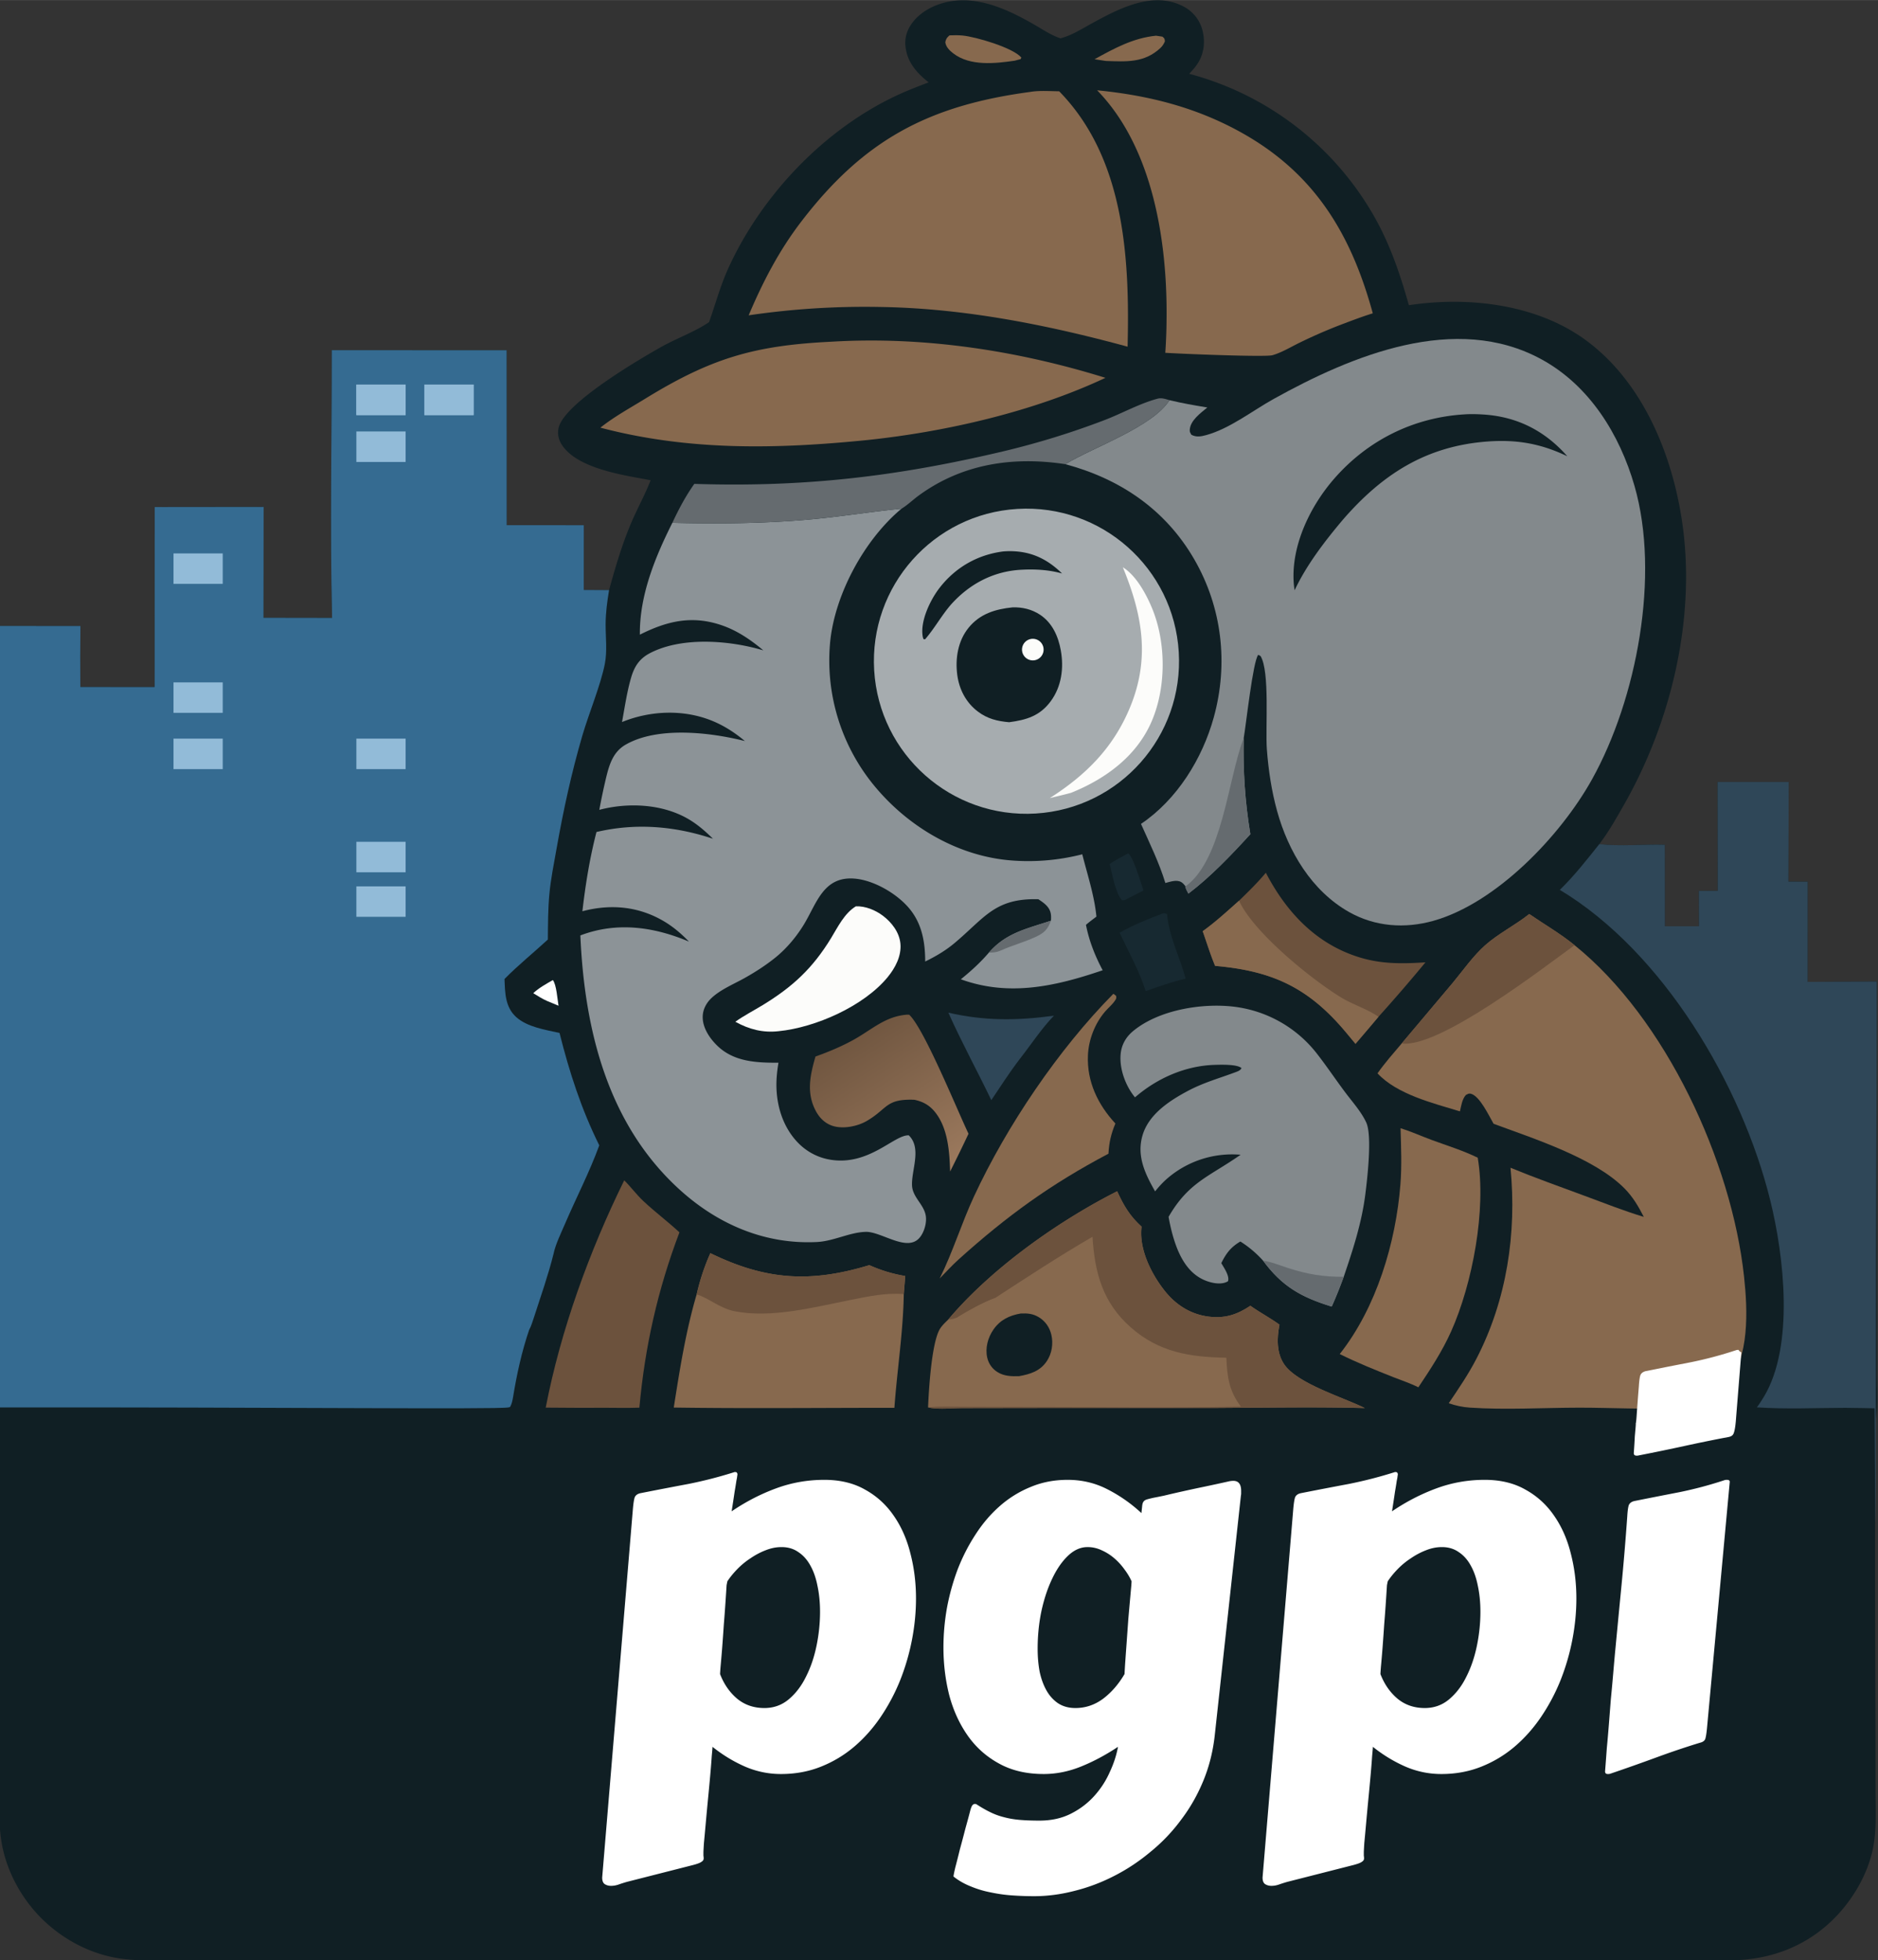 <svg xmlns="http://www.w3.org/2000/svg" width="160" height="167" fill="none" viewBox="0 0 801 836"><rect x="0" y="0" width="801" height="836" fill="#333333" stroke="none"/><g clip-path="url(#a)"><path fill="#101F24" d="M452.292 16.32c.217-.059.435-.113.651-.175 4.461-1.273 8.449-3.828 12.494-6.046 11.694-6.413 26.64-14.41 39.818-7.096a15.866 15.866 0 0 1 7.546 9.654c1.262 4.72.864 9.681-1.666 13.902-1.084 1.808-2.481 3.381-3.936 4.895a128.65 128.65 0 0 1 78.375 59.897c7.124 12.287 11.516 25.212 15.34 38.792 25.296-3.829 54.582-.513 75.665 15.07 24.14 17.84 36.688 48.628 40.907 77.54 5.97 40.926-4.716 85.407-25.142 121.01-2.989 5.211-6.013 10.598-9.608 15.416l-.606.801c9.119 1.064 18.748.003 27.951.28l.023 34.743 14.52.008-.02-15.082 8.038-.021-.072-46.417 30.345.005-.118 42.484 8.201.021-.01 42.751 29.489-.171-.023 130.55.029 36.19c.006 6.362.579 13.498-.415 19.775-.641 52.783-.131 105.579-.116 158.365-.002 8.407.562 17.563-1.298 25.804-2.375 10.524-8.404 20.761-15.896 28.447-11.856 12.164-27.353 18.128-44.178 18.312-51.298.561-102.66-.016-153.967-.015l-311.123.003-148.632.005-44.623.017c-9.073.01-18.496.514-27.515-.558-13.158-1.563-25.646-8.008-35.006-17.321-8.567-8.523-14.763-19.891-16.936-31.8-1.817-9.954-.846-21.172-.839-31.273l.044-53.832-.03-199.162-.059-235.157 34.41.033c-.084 8.67-.095 17.34-.034 26.01l31.68.025.034-76.777 46.47-.049-.063 47.276 29.246.046c-.915-37.979-.124-76.168-.126-114.169l74.579.026.031 74.599 32.891.024-.021 27.611 10.79.057c2.659-9.67 5.413-19.1 9.313-28.364 2.615-6.211 6-12.218 8.414-18.483-11.099-2.121-30.879-4.752-37.747-14.92-1.521-2.251-2.118-4.857-1.479-7.52 2.506-10.444 34.013-28.926 43.736-34.404 6.563-3.697 14.269-6.388 20.41-10.587 2.816-7.952 4.942-15.93 8.506-23.631 14.235-30.765 40.454-58.32 71.042-72.806 4.595-2.176 9.355-4.006 14.103-5.819-5.16-4.112-9.269-8.726-9.904-15.612-.369-4.008 1.054-7.607 3.623-10.656C394.3 3.5 401.602.66 408.452.186c11.557-.799 22.772 4.62 32.534 10.206 3.637 2.081 7.308 4.625 11.306 5.928Z"/><path fill="#356B91" d="m141.511 149.326 74.579.026.031 74.599 32.891.024-.021 27.611 10.79.057c-.799 4.874-1.454 9.646-1.469 14.593-.018 5.58.733 11.393-.341 16.893-1.751 8.966-6.876 21.28-9.598 30.603-4.663 15.967-8.115 31.952-11.012 48.31-1.136 6.414-2.457 12.865-3.054 19.353-.587 6.387-.576 12.877-.636 19.287-6.121 5.65-12.648 10.887-18.488 16.828.237 5.908.237 11.951 4.998 16.253 4.709 4.256 12.447 5.413 18.468 6.759 4.191 16.678 9.275 32.482 16.953 47.932-4.223 11.6-9.891 22.425-14.736 33.752-1.676 3.917-3.927 8.449-4.786 12.59-2.241 8.998-5.378 17.88-8.23 26.706-.656 1.873-1.208 3.955-2.168 5.69-3.105 9.076-5.284 19.015-6.823 28.489-.292 1.592-.495 2.985-1.341 4.401-.243.052-.485.109-.728.158-4.519.904-104.336-.158-216.896 0 0-143.24.062-84.761 0-333.309l34.41.033c-.084 8.67-.095 17.34-.034 26.01l31.68.025.034-76.777 46.47-.049-.063 47.276 29.246.046c-.915-37.979-.124-76.168-.126-114.169Z"/><path fill="#2F4758" d="m732.57 333.491 30.345.005-.118 42.484 8.201.021-.01 42.751 29.489-.171c0 60.396-.409 84.919-.409 186.515 0 101.596-.532-4.481-.532-4.481s-8.77-.212-12.487-.205c-12.478.027-25.281.639-37.717-.212 1.114-1.47 2.122-3.053 3.069-4.636 12.913-21.578 8.559-59.763 2.638-83.67-12.164-49.118-45.607-105.864-89.745-132.393 6.15-5.978 11.495-12.826 16.836-19.519 9.119 1.064 18.748.003 27.951.28l.023 34.743 14.52.008-.02-15.082 8.038-.021-.072-46.417Z"/><path fill="#83898C" d="M514.943 173.767c-2.831 2.377-7.291 5.502-7.493 9.573-.047.954.248 1.233.674 2.048 2.091 1.153 4.178.754 6.394.142 10.049-2.775 19.658-10.369 28.768-15.43 33.336-18.52 77.524-36.883 114.192-16.866 20.454 11.165 33.351 32.019 39.664 53.979 10.976 38.176.962 90.895-18.144 125.197-13.418 24.089-40.8 52.759-67.642 60.291-12.173 3.416-24.823 2.52-35.914-3.724-15.98-8.996-25.987-25.868-30.748-43.125-2.37-8.59-3.712-17.551-4.364-26.432-.666-9.064 1.335-33.121-2.691-39.651l-.966-.528c-2.271 2.579-5.221 29.965-6.201 35.492-.321 14.113.537 27.095 2.825 41.016-7.998 8.777-16.965 18.187-26.423 25.351-.541-1.068-1.226-2.1-1.358-3.298-.516-.613-1.014-1.234-1.727-1.634-2.022-1.135-4.662-.124-6.743.402-2.643-8.668-6.703-16.935-10.394-25.198 15.359-10.349 26.173-27.806 31.039-45.43 6.321-22.893 3.558-46.897-8.347-67.465-12.295-21.242-31.598-34.259-54.967-40.532 11.961-7.255 37.221-15.874 44.432-27.297 5.345 1.303 10.711 2.222 16.134 3.119Z"/><path fill="#656B6F" d="m505.516 377.802.479-.046c15.206-11.432 17.829-45.13 24.139-62.127l.338-.896c-.321 14.113.537 27.095 2.825 41.016-7.998 8.777-16.965 18.187-26.423 25.351-.541-1.068-1.226-2.1-1.358-3.298Z"/><path fill="#101F24" d="M624.558 176.71c2.722-.191 5.479-.113 8.201.061 14.435.923 26.245 7.007 35.72 17.791-11.218-5.371-21.475-7.196-33.898-6.294-26.298 1.909-45.042 13.959-61.986 33.558-7.632 9.073-15.368 19.136-20.419 29.896a35.686 35.686 0 0 1-.407-3.587c-.943-15.861 7.188-32.483 17.423-44.154 14.311-16.319 33.731-25.942 55.366-27.271Z"/><path fill="#8C9397" d="M286.766 222.955c18.997.456 38.277.325 57.209-1.301 13.587-1.167 27.007-3.372 40.554-4.735-15.917 13.24-28.653 36.814-30.503 57.398a83.956 83.956 0 0 0 19.653 61.719c14.409 17.032 35.361 29.226 57.843 30.926a92.707 92.707 0 0 0 30.086-2.635c2.171 8.607 5.2 17.756 6.032 26.582-1.495 1.15-3.045 2.262-4.456 3.513 1.345 6.882 3.842 13.17 7.125 19.364-20.09 6.845-39.882 11.343-60.493 3.85 4.402-3.562 8.268-7.081 11.956-11.369 7.346-8.503 16.314-10.209 26.474-13.621.071-.967.097-1.975-.064-2.935-.506-3.018-2.946-4.644-5.309-6.22-18.585-.499-22.82 7.86-35.729 18.69-3.873 3.249-8.006 5.657-12.53 7.88-.02-8.068-1.283-15.795-6.501-22.278-5.252-6.525-15.381-12.478-23.785-13.094-13.147-.964-15.956 10.487-21.415 19.51-3.121 5.159-7.343 10.224-12.028 14.036-4.096 3.333-8.71 6.303-13.315 8.881-4.567 2.556-10.205 4.869-14.035 8.45-2.272 2.125-3.79 4.931-3.824 8.087-.052 4.715 3.016 9.223 6.286 12.375 7.115 6.857 16.762 7.217 26.037 7.191a62.583 62.583 0 0 0-.746 5.948c-.748 9.636 1.631 19.764 8.115 27.149 3.837 4.37 8.855 7.267 14.605 8.24 16.643 2.818 27.397-10.713 33.604-10.358 5.595 5.458 1.152 14.6 1.377 21.265.174 5.157 5.116 8.165 5.876 13.07.466 3.009-.676 6.984-2.635 9.306-5.339 6.331-16.315-2.663-22.972-2.481-6.974.192-13.638 3.974-20.86 4.33-22.181 1.095-42.278-7.558-58.588-22.4-30.752-27.985-40.537-68.423-42.277-108.357 15.511-5.903 31.295-3.735 46.329 2.641-3.269-3.367-6.697-6.325-10.754-8.715-10.818-6.372-22.714-7.42-34.71-4.238 1.327-11.478 3.119-22.598 6.006-33.799 16.806-3.942 33.415-2.538 49.677 2.869-3.154-3.112-6.483-6.029-10.309-8.293-11.155-6.602-25.87-7.257-38.156-4.026a276.865 276.865 0 0 1 2.88-13.645c1.363-5.641 2.983-11.056 8.319-14.138 13.721-7.928 36.334-5.26 50.898-1.551-4.059-3.395-8.408-6.269-13.287-8.354-12.365-5.283-26.801-4.766-39.124.235 1.158-6.248 2.087-12.816 3.866-18.908 1.425-4.881 3.601-8.182 8.171-10.536 13.693-7.055 33.992-5.386 48.239-1.118-5.487-4.585-11.257-8.541-18.093-10.821-12.583-4.195-23.115-1.629-34.576 4.126-.168-16.737 6.45-32.95 13.857-47.705Z"/><path fill="#656B6F" d="M448.246 392.646c-1.389 3.786-2.887 5.224-6.553 6.927-4.766 2.213-9.927 3.575-14.755 5.755-1.783.806-3.22.923-5.166.939 7.346-8.503 16.314-10.209 26.474-13.621Z"/><path fill="#87694E" d="M652.25 389.806c6.433 4.426 13.268 8.338 19.323 13.284 38.898 31.307 66.995 92.25 72.298 141.359 1.532 14.186 2.452 34.59-7.36 46.357-4.937 5.921-13.178 9.042-20.727 9.533-13.911.904-28.36-.018-42.319.002-15.367.022-31.23.997-46.521-.024-3.136-.209-6.062-.831-9.031-1.873 4.187-6.181 8.355-12.307 11.795-18.95 12.966-25.041 17.261-53.624 14.545-81.482 10.403 4.274 21.003 8.05 31.55 11.951 8.407 3.109 16.722 6.412 25.306 9.007-2.355-4.589-4.667-8.556-8.32-12.23-12.853-12.925-38.77-21.197-55.748-27.478-1.954-3.338-5.931-11.993-9.791-12.838-.867-.19-1.275.202-2.035.553-1.629 1.861-1.972 4.638-2.527 6.994-11.529-3.539-26.745-7.207-35.158-16.217 3.143-4.47 6.783-8.579 10.309-12.747l21.791-25.862c4.384-5.285 8.656-11.427 13.781-15.993 5.619-5.005 12.854-8.59 18.839-13.346Z"/><path fill="#6C523D" d="M652.25 389.806c6.433 4.426 13.268 8.338 19.323 13.284-13.137 9.51-57.744 44.058-73.734 41.917l21.791-25.862c4.384-5.285 8.656-11.427 13.781-15.993 5.619-5.005 12.854-8.59 18.839-13.346Z"/><path fill="#A6ACAF" d="M433.943 217.026c35.862-2.134 66.669 25.199 68.821 61.061 2.151 35.861-25.167 66.682-61.028 68.851-35.885 2.17-66.731-25.171-68.884-61.057-2.153-35.887 25.203-66.72 61.091-68.855Z"/><path fill="#101F24" d="M431.875 259.012c4.158-.134 8.209.824 11.703 3.131 5.244 3.463 7.804 9.23 8.871 15.21 1.346 7.544.343 15.412-4.314 21.722-4.621 6.263-10.368 7.944-17.725 8.925-5.015-.446-9.267-1.452-13.373-4.577-5.033-3.83-7.929-9.411-8.748-15.606-.922-6.988.277-14.492 4.814-20.093 4.832-5.965 11.433-7.962 18.772-8.712Z"/><path fill="#FCFCFA" d="M439.245 272.6a4.603 4.603 0 1 1 2.534 8.851 4.603 4.603 0 0 1-2.534-8.851ZM478.92 241.93c5.652 3.442 9.989 11.492 12.446 17.428 6.018 14.546 6.09 33.533-.062 48.043-6.365 15.009-19.765 24.798-34.475 30.705-3.002.827-6.051 1.52-9.077 2.259 15.348-9.803 26.911-21.284 34.058-38.3 8.862-21.101 5.51-39.723-2.89-60.135Z"/><path fill="#101F24" d="M427.815 235.171a36.77 36.77 0 0 1 2.439-.125c9.251-.091 16.212 3.156 22.739 9.517-5.66-1.603-11.724-1.916-17.576-1.581-11.848.678-21.977 6.084-29.832 14.868-4.033 4.664-6.99 10.14-11.031 14.798l-.676-.119c-.144-.416-.239-.629-.313-1.043-1.166-6.605 3.231-15.697 7.178-20.788 6.768-8.728 16.154-14.115 27.072-15.527Z"/><path fill="#87694E" d="M439.341 39.189c3.91-.677 8.425-.32 12.406-.28.306.309.608.621.906.937 27.136 28.577 29.197 70.766 28.286 107.989-34.338-9.342-69.921-16.42-105.592-16.937a339.336 339.336 0 0 0-56.027 3.56c6.02-14.226 12.923-27.541 22.347-39.86 26.785-35.014 54.366-49.59 97.674-55.409ZM404.434 562.769c18.263-21.712 46.779-41.937 72.059-54.727 2.804 6.119 5.371 10.502 10.401 15.08-1.177 9.47 4.059 19.967 9.733 27.207 4.834 6.169 11.251 10.271 19.118 11.208 6.786.808 11.965-.916 17.556-4.661 4.033 2.85 8.442 5.178 12.42 8.061-1.079 5.583-1.335 11.906 1.969 16.845 5.587 8.352 25.467 14.22 34.422 18.732-21.259-.569-42.628-.15-63.897-.044l-77.954.012-29.883.05c-4.404.008-10.303.677-14.541-.299.32-7.863 1.471-26.322 4.693-32.829.889-1.795 2.495-3.241 3.904-4.635Z"/><path fill="#6C523D" d="M404.434 562.769c18.263-21.712 46.779-41.937 72.059-54.727 2.804 6.119 5.371 10.502 10.401 15.08-1.177 9.47 4.059 19.967 9.733 27.207 4.834 6.169 11.251 10.271 19.118 11.208 6.786.808 11.965-.916 17.556-4.661 4.033 2.85 8.442 5.178 12.42 8.061-1.079 5.583-1.335 11.906 1.969 16.845 5.587 8.352 25.467 14.22 34.422 18.732-21.259-.569-42.628-.15-63.897-.044l-77.954.012-29.883.05c-4.404.008-10.303.677-14.541-.299 4.738-.554 9.784-.282 14.56-.269l25.191.068c31.203.009 62.505.51 93.693-.136-5.091-6.669-5.862-12.735-6.219-20.857-15.509-.263-28.766-2.325-40.781-12.957-11.976-10.599-15.344-23.197-16.311-38.634-14.072 8.172-27.875 17.213-41.509 26.104-5.668 2.184-10.828 5.085-16.02 8.217-1.405.678-2.458.876-4.007 1Z"/><path fill="#87694E" d="M408.441 561.769c5.192-3.132 10.352-6.033 16.02-8.217-2.091 3.998-6.35 5.909-10.487 7.222-1.804.572-3.654.838-5.533.995Z"/><path fill="#101F24" d="M435.361 560.169c2.921-.114 5.198.056 7.747 1.611 2.749 1.675 4.554 4.295 5.299 7.414.901 3.777.258 8.045-1.915 11.288-2.867 4.277-7.043 5.557-11.829 6.422-3.202.097-6.304.034-9.123-1.68-2.314-1.408-3.873-3.592-4.473-6.234-.928-4.083.283-8.555 2.634-11.944 2.892-4.168 6.79-6.024 11.66-6.877Z"/><path fill="#83898C" d="M484.096 467.994c-4.013-4.848-6.689-12.104-6.128-18.399.358-4.018 2.255-7.34 5.347-9.894 10.868-8.977 29.112-11.979 42.756-10.402a52.838 52.838 0 0 1 35.429 19.807c4.271 5.456 8.132 11.244 12.289 16.79 3.015 4.022 6.826 8.236 8.938 12.813 2.573 5.575.48 23.727-.38 30.548-1.55 12.302-5.257 23.599-9.218 35.267-1.583 4.309-3.236 8.516-5.126 12.702-12.977-3.992-21.163-8.585-29.261-19.567-2.876-3.182-6.07-5.905-9.707-8.189-4.053 2.386-6.06 5.025-8.123 9.213 1.072 1.908 3.33 5.076 2.953 7.315-.092.544-.167.487-.721.743-2.811 1.302-6.877.33-9.574-.856-6.319-2.781-9.878-8.828-12.105-15.068-1.363-3.82-2.34-7.868-3.043-11.86 8.568-14.9 17.527-17.214 30.716-26.49a42.348 42.348 0 0 0-30.946 9.841c-2.057 1.743-3.841 3.674-5.518 5.781-4.206-7.377-7.901-14.948-5.425-23.689 2.574-9.089 11.389-14.877 19.266-19.087 6.888-3.683 13.672-5.484 20.841-8.199.938-.356 1.685-.686 2.176-1.579-1.838-1.737-9.017-1.475-11.554-1.393-12.493.402-24.497 5.713-33.882 13.852Z"/><path fill="#656B6F" d="M538.742 537.659c3.566.47 7.13 1.983 10.546 3.094 8.244 2.679 15.159 3.837 23.841 3.771-1.583 4.309-3.236 8.516-5.126 12.702-12.977-3.992-21.163-8.585-29.261-19.567Z"/><path fill="#87694E" d="M467.944 38.489c22.3 2.191 42.926 7.437 62.562 18.613 30.692 17.469 45.944 43.299 55.013 76.506-4.446 1.37-8.784 3.04-13.138 4.672a219.66 219.66 0 0 0-17.794 7.714c-3.827 1.837-7.822 4.334-11.883 5.484-3.066.868-39.936-.626-45.687-1.039.326-4.667.505-9.343.536-14.022.426-33.119-5.715-73.423-29.609-97.928ZM354.607 145.714c39.325-2.375 79.404 3.753 116.89 15.408-30.719 14.435-67.895 22.98-101.541 26.527-38.624 3.882-76.093 4.691-113.88-5.277 5.864-4.675 12.652-8.376 19.027-12.297 28.292-17.4 46.734-22.78 79.504-24.361ZM302.973 534.452c23.808 11.583 42.753 12.699 67.808 5.107 5.112 2.259 9.797 3.688 15.317 4.636l-.621 7.708c-.243 16.066-2.848 32.439-4 48.498-31.354-.01-62.756.351-94.105-.112 2.547-16.179 5.109-32.486 9.743-48.223 1.434-6.169 3.275-11.832 5.858-17.614Z"/><path fill="#6C523D" d="M302.973 534.452c23.808 11.583 42.753 12.699 67.808 5.107 5.112 2.259 9.797 3.688 15.317 4.636l-.621 7.708c-7.777-.603-14.917.944-22.514 2.45-15.642 3.101-33.741 7.952-49.659 4.855-6.379-1.241-11.455-5.936-16.189-7.142 1.434-6.169 3.275-11.832 5.858-17.614Z"/><path fill="#87694E" d="M597.358 481.15c4.474 1.391 8.861 3.372 13.264 5.001 6.524 2.413 13.414 4.513 19.651 7.577 3.757 21.94-2.23 53.785-11.363 74.145-3.802 8.477-8.813 16.092-13.957 23.786-3.378-1.724-7.227-2.963-10.76-4.371-7.698-3.067-15.354-6.114-22.774-9.822 15.628-19.809 23.911-47.362 25.886-72.384.628-7.953.276-15.969.053-23.932Z"/><path fill="#6C523D" d="M266.241 503.38c2.815 2.775 5.156 6.01 8.097 8.782 4.97 4.687 10.459 8.755 15.458 13.404-9.259 24.4-14.739 48.771-17.093 74.776-5.348.178-10.733.043-16.085.035-7.95.097-15.912-.027-23.862-.057 6.412-33.127 18.623-66.716 33.485-96.94Z"/><path fill="#87694E" d="M474.871 423.819c.404.211.837.64 1.193.93.127 1.093.019 1.214-.587 2.096-1.149 1.672-2.83 3.022-4.15 4.568-4.366 5.112-7.012 11.967-7.304 18.651-.491 11.203 4.237 21.024 11.712 29.083-1.843 4.414-2.705 8.09-2.954 12.872-24.67 13.046-43.152 26.407-63.92 45.102-2.829 2.547-5.43 5.403-8.084 8.134 5.653-11.348 9.297-23.484 14.636-34.986 14.005-30.169 36.053-62.765 59.458-86.45Z"/><path fill="#6C523D" d="M528.471 384.126c3.975-3.853 7.876-7.668 11.433-11.923 8.76 16.786 21.365 30.338 39.874 36.056 9.52 2.94 18.401 2.78 28.209 2.148a713.856 713.856 0 0 1-20.044 23.229c-3.247 3.864-6.515 7.71-9.806 11.537a615.398 615.398 0 0 0-4.267-5.145c-15.863-18.892-31.277-26-55.605-28.107-2-4.793-3.561-9.884-5.291-14.788 5.466-3.929 10.479-8.534 15.497-13.007Z"/><path fill="#87694E" d="M512.974 397.133c5.466-3.929 10.479-8.534 15.497-13.007 6.212 13.538 30.712 33.442 43.612 41.31 5.018 3.06 11.114 4.841 15.86 8.2-3.247 3.864-6.515 7.71-9.806 11.537a615.398 615.398 0 0 0-4.267-5.145c-15.863-18.892-31.277-26-55.605-28.107-2-4.793-3.561-9.884-5.291-14.788Z"/><path fill="#656B6F" d="M296.139 206.347c46.75 1.51 86.354-3.116 131.863-13.902a343.944 343.944 0 0 0 43.065-13.287c7.483-2.865 14.998-7.104 22.697-9.158 1.693-.451 3.415.183 5.045.648-7.211 11.423-32.471 20.042-44.432 27.297-22.387-3.405-44.144-.162-62.755 13.543-2.296 1.692-4.674 3.992-7.093 5.431-13.547 1.363-26.967 3.568-40.554 4.735-18.932 1.626-38.212 1.757-57.209 1.301 2.743-5.847 5.63-11.331 9.373-16.608Z"/><path fill="url(#b)" d="m387.015 432.715.779.039c6.369 5.89 20.571 40.918 25.299 50.754a646.288 646.288 0 0 1-7.857 16.123c-.24-8.009-.841-17.389-5.562-24.203-2.494-3.601-5.473-5.545-9.734-6.412-12.362-.432-11.262 3.836-20.325 9.083-3.855 2.232-9.69 3.399-14.04 2.189-3.468-.966-5.982-3.391-7.64-6.525-4.099-7.75-2.387-15.295-.122-23.182 5.519-1.977 10.835-4.175 15.984-6.996 8.045-4.408 13.698-10.211 23.218-10.87Z"/><path fill="#FCFCFA" d="M365.044 386.516c4.017-.163 8.317 1.604 11.482 3.984 3.78 2.843 7.051 7.06 7.512 11.9.504 5.278-2.179 10.357-5.434 14.325-10.147 12.366-30.8 21.493-46.481 23.044-6.722.768-12.657-.781-18.492-4.024 3.647-2.603 7.8-4.739 11.636-7.076 12.831-7.816 21.364-15.746 29.192-28.586 2.928-4.801 5.671-10.571 10.585-13.567Z"/><path fill="#2F4758" d="M404.494 431.87c15.458 3.572 29.433 3.432 45.024 1.291-5.387 5.588-9.844 12.465-14.653 18.585-4.289 5.601-8.122 11.584-12.054 17.44-5.99-12.508-12.67-24.65-18.317-37.316Z"/><path fill="#172931" d="M496.143 389.491c.717-.03.974.087 1.623.35.908 9.74 5.371 18.153 7.958 27.511-5.829 1.329-11.438 3.358-17.077 5.322-2.648-8.508-7.329-16.847-11.14-24.91 6.039-3.355 12.177-5.878 18.636-8.273Z"/><path fill="#87694E" d="M404.968 15.061c1.896-.084 3.778-.104 5.669.08 5.514.54 21.463 5.157 24.992 9.401l-.318.654-2.536.667c-8.343 1.224-19.029 2.4-26.193-3.12-1.571-1.21-3.139-2.73-3.402-4.77.334-1.467.655-1.926 1.788-2.912ZM493.064 15.206l2.725.399c.974.837.934.782 1.056 2.062-.532 1.127-1.011 1.945-1.931 2.803-6.88 6.417-14.621 5.787-23.239 5.506l-4.828-.732c8.411-4.649 16.531-9.085 26.217-10.038Z"/><path fill="#172931" d="M481.156 363.933c2.171 1.232 5.513 12.85 6.558 15.837l-8.044 4.1-1.115.05c-2.824-2.924-4.17-11.418-5.294-15.451 2.468-1.69 5.277-3.073 7.895-4.536Z"/><path fill="#fff" d="M235.804 417.968c1.547 1.948 1.947 8.297 2.419 10.95l-4.886-2.038c-2.081-.902-3.968-2.136-5.898-3.319 2.512-2.318 5.421-3.897 8.365-5.593Z"/><path fill="#92BBD8" d="M152 164h21v13h-21z"/><path fill="#92BBD8" d="M152 164h21v13h-21zM74 236h21v13H74zM74 291h21v13H74zM74 315h21v13H74zM181 164h21v13h-21z"/><path fill="#92BBD8" d="M181 164h21v13h-21zM152 184h21v13h-21zM152 378h21v13h-21zM152 359h21v13h-21zM152 315h21v13h-21z"/><path fill="#fff" d="M309.908 676.02c-.429 6.875-.823 12.46-1.181 16.757a930.7 930.7 0 0 1-.752 10.528 704.154 704.154 0 0 1-.537 6.338 101.239 101.239 0 0 0-.323 4.296c1.647 4.297 4.082 7.806 7.305 10.528 3.223 2.65 7.09 3.974 11.601 3.974 3.939 0 7.377-1.217 10.313-3.652 3.008-2.506 5.478-5.729 7.412-9.668 2.005-3.939 3.509-8.343 4.512-13.213 1.002-4.87 1.504-9.704 1.504-14.502 0-3.939-.358-7.591-1.074-10.957-.645-3.366-1.648-6.266-3.008-8.701-1.361-2.506-3.08-4.44-5.157-5.801-2.005-1.432-4.404-2.148-7.197-2.148-2.291 0-4.583.465-6.875 1.396-2.22.86-4.368 2.006-6.445 3.438a32.726 32.726 0 0 0-5.694 4.726c-1.647 1.719-3.007 3.402-4.082 5.049l-.322 1.612Zm2.149-31.475c6.015-4.082 12.317-7.341 18.906-9.775 6.588-2.435 13.463-3.653 20.625-3.653 6.732 0 12.532 1.397 17.402 4.19 4.942 2.721 9.024 6.445 12.246 11.172 3.223 4.654 5.586 10.026 7.09 16.113 1.576 6.087 2.363 12.461 2.363 19.121 0 5.801-.572 11.673-1.718 17.617a95.858 95.858 0 0 1-5.049 17.295 83.08 83.08 0 0 1-8.272 15.576c-3.294 4.87-7.089 9.131-11.386 12.783-4.226 3.581-8.952 6.41-14.18 8.487s-10.885 3.115-16.973 3.115a38.382 38.382 0 0 1-15.468-3.223c-4.87-2.148-9.454-4.941-13.75-8.379 0 .358-.108 1.683-.323 3.975-.143 2.22-.358 4.941-.644 8.164-.287 3.223-.609 6.66-.967 10.313-.358 3.724-.68 7.197-.967 10.419-.286 3.223-.537 5.944-.752 8.165-.143 2.291-.215 3.616-.215 3.974v1.397c.072.429.108.823.108 1.181 0 .573-.287 1.039-.86 1.397-.501.429-1.683.895-3.544 1.396l-28.252 7.197c-.788.215-1.827.538-3.116.967-1.289.502-2.542.752-3.759.752-1.003 0-1.898-.25-2.686-.752-.716-.501-1.074-1.432-1.074-2.793l13.105-157.265c.215-2.364.466-3.975.752-4.834.358-.931 1.182-1.54 2.471-1.826 6.517-1.29 13.213-2.579 20.088-3.868a183.13 183.13 0 0 0 20.088-5.156c.573 0 .895.108.966.322.144.144.215.394.215.752 0 .144-.035.358-.107.645 0 .286-.108.931-.322 1.933a183.037 183.037 0 0 1-.752 4.62 678.575 678.575 0 0 1-1.289 8.486Zm170.586 29.863c-.717-1.647-1.719-3.33-3.008-5.049a26.77 26.77 0 0 0-4.297-4.726 21.434 21.434 0 0 0-5.371-3.438 13.941 13.941 0 0 0-6.123-1.396c-2.936 0-5.694 1.217-8.272 3.652-2.578 2.435-4.834 5.694-6.767 9.776-1.934 4.01-3.474 8.629-4.619 13.857-1.075 5.156-1.612 10.527-1.612 16.113 0 3.438.287 6.696.86 9.776.644 3.007 1.611 5.657 2.9 7.949s2.936 4.118 4.941 5.478c2.077 1.361 4.548 2.041 7.413 2.041 4.296 0 8.235-1.324 11.816-3.974 3.581-2.722 6.624-6.231 9.131-10.528.071-1.503.179-3.294.322-5.371.143-2.076.322-4.583.537-7.519l.752-10.528c.358-4.082.788-8.916 1.289-14.501l.108-1.612Zm35.556 64.883c-.716 7.09-2.327 13.714-4.834 19.873-2.506 6.159-5.693 11.781-9.56 16.865a74.507 74.507 0 0 1-13.106 13.75c-4.87 4.082-10.062 7.52-15.576 10.313-5.443 2.793-11.064 4.905-16.865 6.338-5.801 1.504-11.53 2.256-17.188 2.256-3.008 0-6.087-.108-9.238-.323a65.158 65.158 0 0 1-9.238-1.289 42.621 42.621 0 0 1-8.594-2.578c-2.721-1.074-5.156-2.471-7.305-4.189v-.108c0-.358.251-1.611.752-3.76.573-2.148 1.218-4.69 1.934-7.627a512.362 512.362 0 0 0 2.363-8.916c.86-3.079 1.576-5.729 2.149-7.949.286-1.002.572-1.683.859-2.041.286-.358.609-.537.967-.537.429 0 .68.036.752.108 2.077 1.36 4.01 2.47 5.8 3.33a28.248 28.248 0 0 0 5.801 2.148c2.077.573 4.333.967 6.768 1.182 2.435.215 5.264.322 8.486.322 5.013 0 9.453-.967 13.32-2.9 3.868-1.934 7.198-4.441 9.991-7.52 2.793-3.079 5.013-6.481 6.66-10.205 1.719-3.652 2.9-7.269 3.545-10.85-5.156 3.438-10.384 6.231-15.684 8.379-5.299 2.149-10.635 3.223-16.006 3.223-7.376 0-13.75-1.504-19.121-4.512-5.371-2.936-9.811-6.911-13.32-11.924-3.509-5.013-6.123-10.742-7.842-17.187-1.647-6.517-2.471-13.32-2.471-20.41 0-5.586.502-11.208 1.504-16.865a97.388 97.388 0 0 1 4.619-16.543c2.077-5.3 4.62-10.241 7.627-14.825 3.008-4.655 6.482-8.701 10.42-12.138a45.898 45.898 0 0 1 13.106-8.057c4.798-2.005 10.026-3.008 15.683-3.008 6.159 0 11.853 1.361 17.081 4.082a63.5 63.5 0 0 1 14.394 10.098c.143-1.289.251-2.292.322-3.008.072-.788.251-1.396.537-1.826.287-.43.752-.752 1.397-.967.716-.215 1.719-.465 3.008-.752.787-.143 2.22-.43 4.297-.859a492.339 492.339 0 0 1 7.412-1.719 601.335 601.335 0 0 1 9.453-2.041 687.194 687.194 0 0 0 10.42-2.256c.859-.215 1.647-.322 2.363-.322 2.22 0 3.33 1.432 3.33 4.297v1.074c0 .286-.036.609-.107.967l-11.065 101.406Zm73.369-63.271c-.429 6.875-.823 12.46-1.181 16.757a907.721 907.721 0 0 1-.752 10.528 704.154 704.154 0 0 1-.537 6.338 101.239 101.239 0 0 0-.323 4.296c1.648 4.297 4.082 7.806 7.305 10.528 3.223 2.65 7.09 3.974 11.602 3.974 3.938 0 7.376-1.217 10.312-3.652 3.008-2.506 5.479-5.729 7.412-9.668 2.005-3.939 3.509-8.343 4.512-13.213 1.003-4.87 1.504-9.704 1.504-14.502 0-3.939-.358-7.591-1.074-10.957-.645-3.366-1.647-6.266-3.008-8.701-1.361-2.506-3.08-4.44-5.156-5.801-2.006-1.432-4.405-2.148-7.198-2.148-2.291 0-4.583.465-6.875 1.396-2.22.86-4.368 2.006-6.445 3.438a32.682 32.682 0 0 0-5.693 4.726c-1.647 1.719-3.008 3.402-4.082 5.049l-.323 1.612Zm2.149-31.475c6.015-4.082 12.318-7.341 18.906-9.775 6.589-2.435 13.464-3.653 20.625-3.653 6.732 0 12.533 1.397 17.402 4.19 4.942 2.721 9.024 6.445 12.246 11.172 3.223 4.654 5.586 10.026 7.09 16.113 1.576 6.087 2.364 12.461 2.364 19.121 0 5.801-.573 11.673-1.719 17.617a95.858 95.858 0 0 1-5.049 17.295 83.134 83.134 0 0 1-8.271 15.576c-3.295 4.87-7.09 9.131-11.387 12.783-4.225 3.581-8.952 6.41-14.18 8.487s-10.885 3.115-16.973 3.115a38.382 38.382 0 0 1-15.468-3.223c-4.87-2.148-9.453-4.941-13.75-8.379 0 .358-.108 1.683-.323 3.975-.143 2.22-.358 4.941-.644 8.164-.287 3.223-.609 6.66-.967 10.313-.358 3.724-.68 7.197-.967 10.419-.286 3.223-.537 5.944-.752 8.165-.143 2.291-.214 3.616-.214 3.974v1.397c.071.429.107.823.107 1.181 0 .573-.286 1.039-.859 1.397-.502.429-1.683.895-3.545 1.396l-28.252 7.197c-.788.215-1.826.538-3.116.967-1.289.502-2.542.752-3.759.752-1.003 0-1.898-.25-2.686-.752-.716-.501-1.074-1.432-1.074-2.793l13.105-157.265c.215-2.364.466-3.975.752-4.834.358-.931 1.182-1.54 2.471-1.826 6.517-1.29 13.213-2.579 20.088-3.868a183.13 183.13 0 0 0 20.088-5.156c.573 0 .895.108.967.322.143.144.215.394.215.752 0 .144-.036.358-.108.645 0 .286-.107.931-.322 1.933a178.48 178.48 0 0 1-.752 4.62 678.575 678.575 0 0 1-1.289 8.486Zm95.068 60.908c.931-9.811 1.862-19.515 2.793-29.111.931-9.597 1.755-19.444 2.471-29.541.143-2.363.358-3.975.644-4.834.358-.931 1.182-1.54 2.471-1.826a3093.967 3093.967 0 0 1 19.121-3.76 166.655 166.655 0 0 0 19.336-5.156c.215-.072.537-.108.967-.108.788 0 1.182.287 1.182.86l-9.668 104.628c-.215 2.364-.466 4.011-.752 4.942-.287.859-1.075 1.432-2.364 1.719a350.323 350.323 0 0 0-18.476 6.23 858.061 858.061 0 0 1-19.766 6.983c-.215.071-.537.107-.967.107-.787 0-1.181-.358-1.181-1.074 0-.072.071-1.039.215-2.901.143-1.862.322-4.261.537-7.197.286-2.936.573-6.23.859-9.883l.859-10.957c.358-3.652.681-7.161.967-10.527.287-3.366.537-6.231.752-8.594Zm8.057-85.723c.215-3.079.358-5.442.429-7.089.144-1.648.251-2.865.323-3.653.071-.859.107-1.396.107-1.611v-.43c.072-.143.108-.358.108-.644.071-.358.143-1.039.214-2.041a869.202 869.202 0 0 1 .967-12.891c.143-2.363.358-3.975.645-4.834.358-.931 1.181-1.54 2.47-1.826a3094.71 3094.71 0 0 1 19.122-3.76 166.438 166.438 0 0 0 19.335-5.156c.215-.072.538-.107.967-.107.215.429.502.716.86.859l.322.215-2.363 29.433c-.215 2.364-.502 4.011-.86 4.942-.286.931-1.038 1.504-2.256 1.718a654.029 654.029 0 0 0-18.476 3.76 930.78 930.78 0 0 1-19.766 4.082c-.215.072-.537.108-.967.108-.787 0-1.181-.358-1.181-1.075Z"/></g><defs><linearGradient id="b" x1="361.145" x2="399.243" y1="442.781" y2="501.392" gradientUnits="userSpaceOnUse"><stop stop-color="#705640"/><stop offset="1" stop-color="#9B795D"/></linearGradient><clipPath id="a"><path fill="#fff" d="M0 0h801v836H0z"/></clipPath></defs></svg>